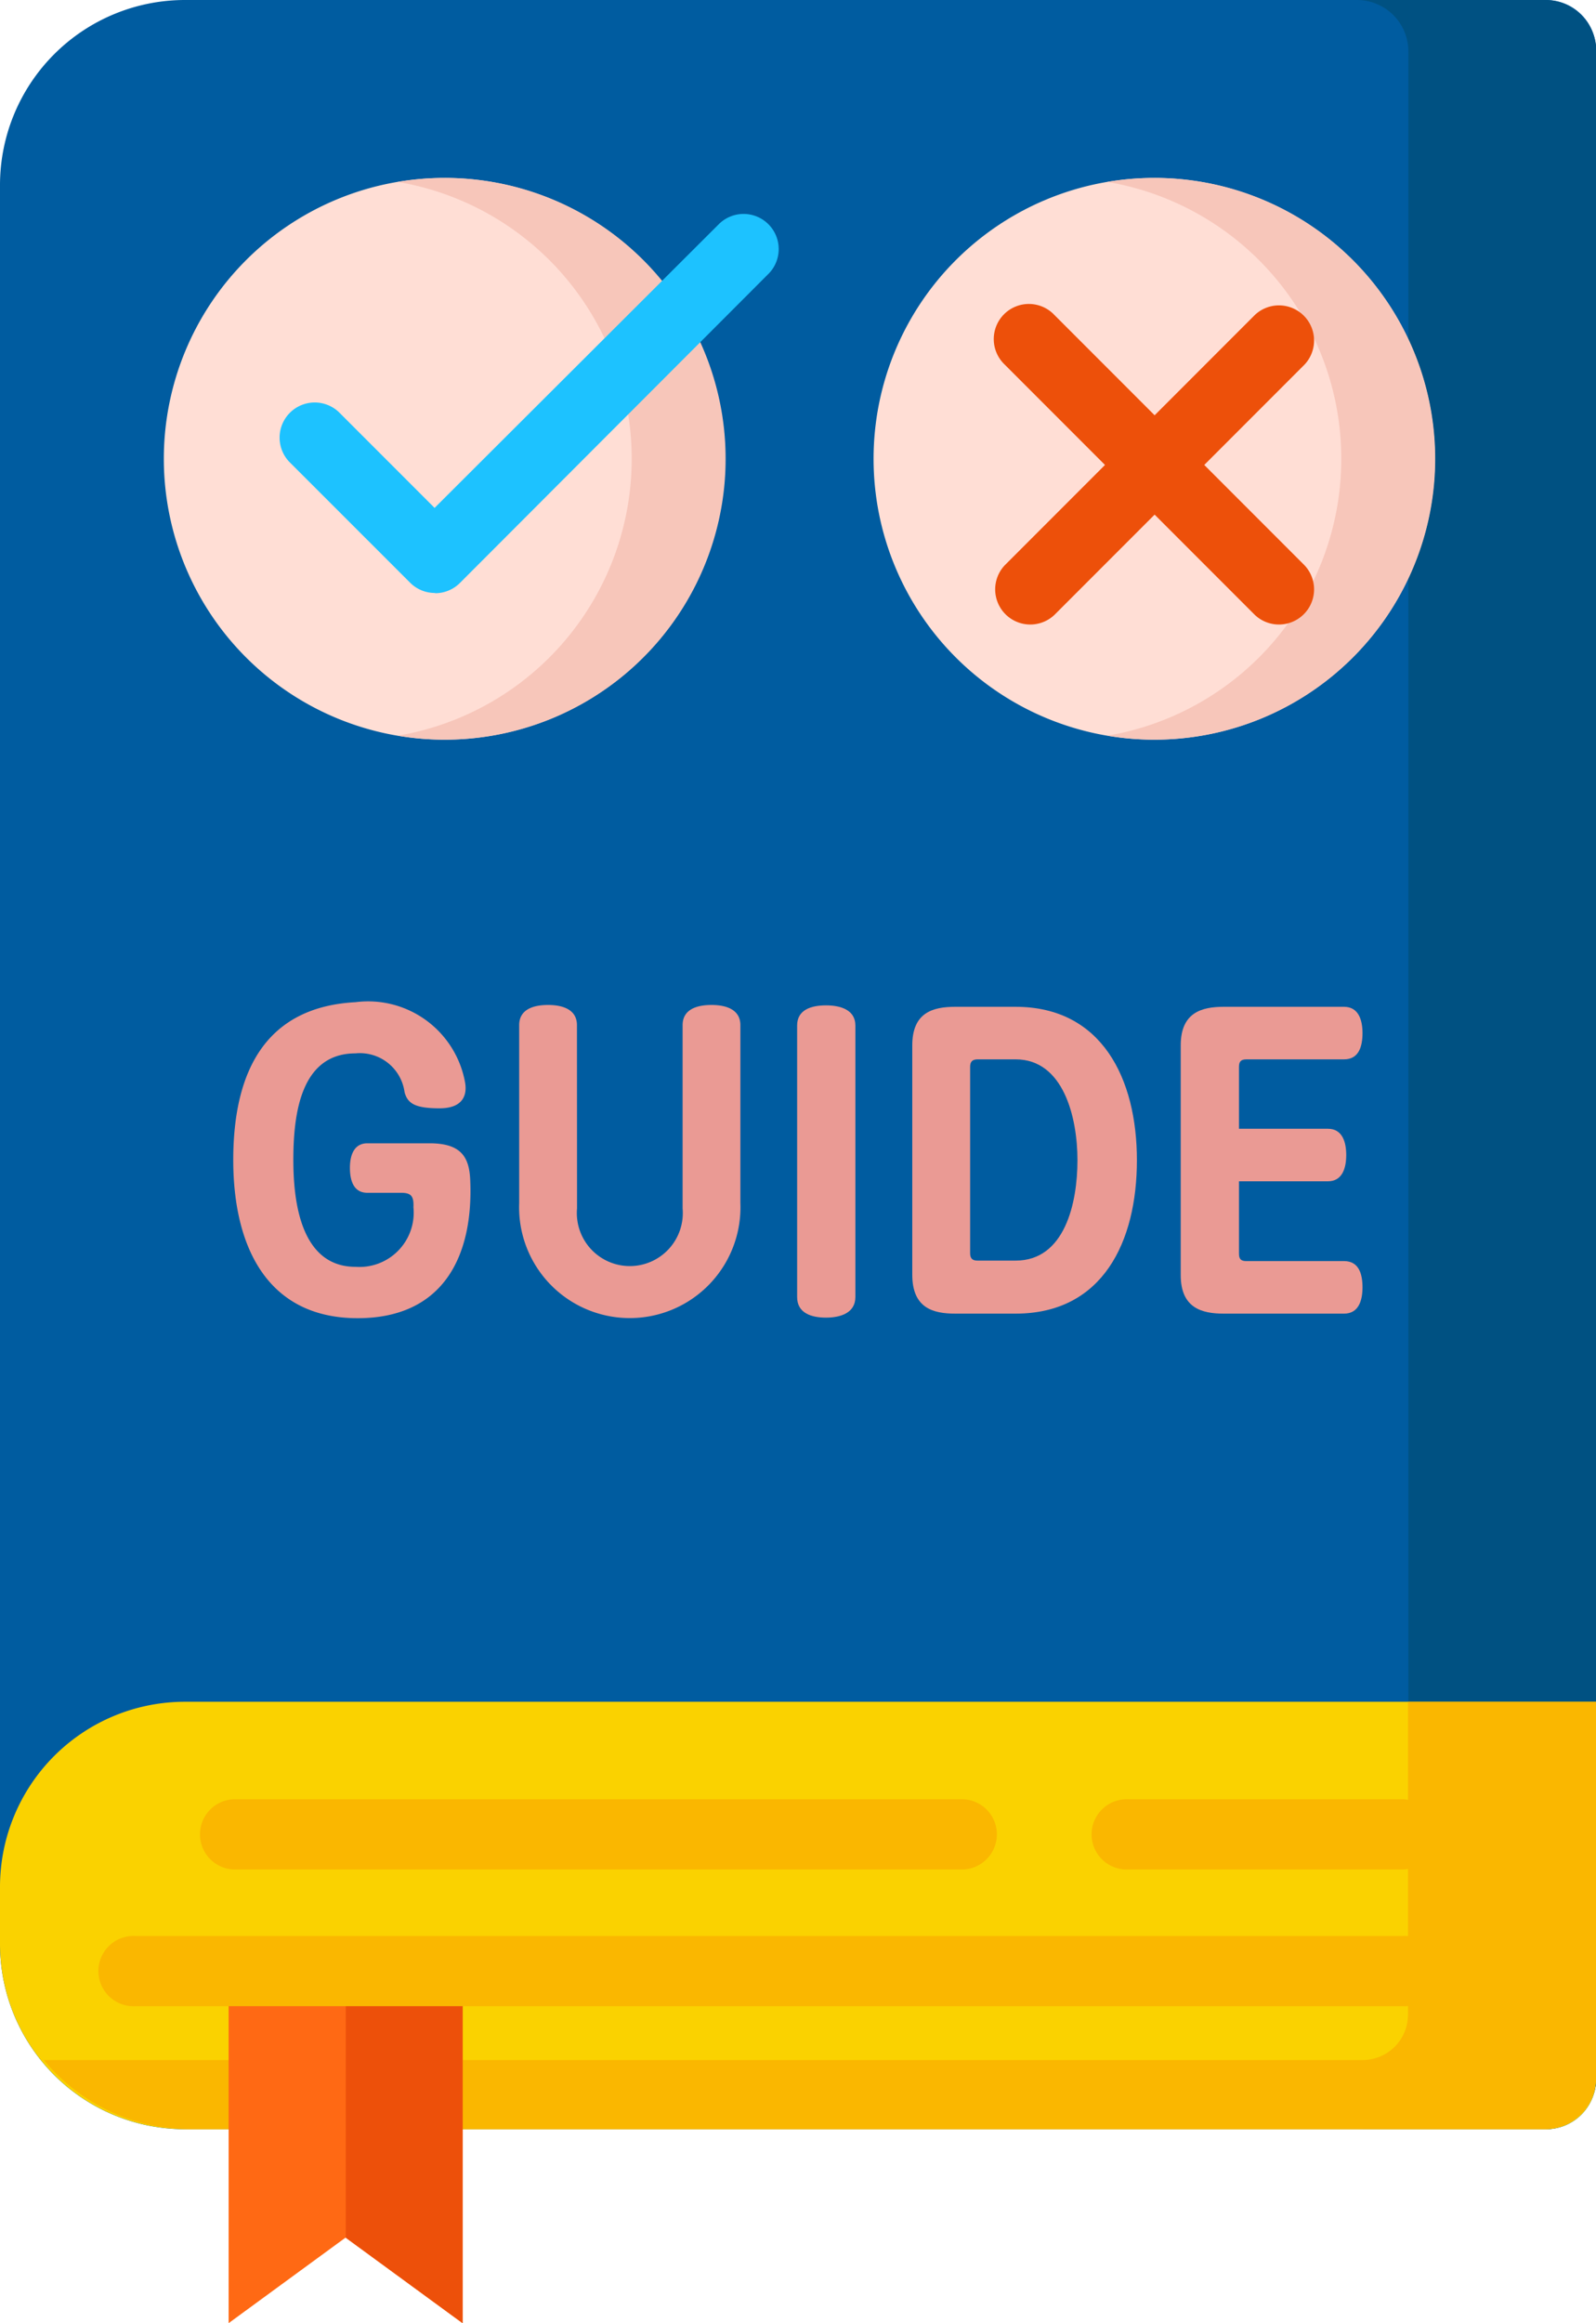 <svg xmlns="http://www.w3.org/2000/svg" width="20" height="29.09" viewBox="0 0 20 29.09">
  <g id="user_manual" transform="translate(0)">
    <path id="Path_333" data-name="Path 333" d="M19.375,26.662H2.318A2.318,2.318,0,0,1,0,24.344V2.318A2.318,2.318,0,0,1,2.318,0H19.375A.625.625,0,0,1,20,.625V26.037a.625.625,0,0,1-.625.625Zm0,0" transform="translate(0 0)" fill="#005ca0"/>
    <path id="Path_334" data-name="Path 334" d="M301.551,0H299.2a.645.645,0,0,1,.645.645V26.017a.645.645,0,0,1-.645.645h2.356a.645.645,0,0,0,.645-.645V.645A.645.645,0,0,0,301.551,0Zm0,0" transform="translate(-282.196)" fill="#005182"/>
    <path id="Path_335" data-name="Path 335" d="M19.375,380.418H2.318A2.318,2.318,0,0,1,0,378.1v-.716a2.318,2.318,0,0,1,2.318-2.318H20v4.727A.625.625,0,0,1,19.375,380.418Zm0,0" transform="translate(0 -353.757)" fill="#fad200"/>
    <path id="Path_336" data-name="Path 336" d="M53.337,397.407H44.189a.44.44,0,0,1,0-.879h9.148a.44.44,0,0,1,0,.879Zm0,0" transform="translate(-41.264 -373.998)" fill="#fab700"/>
    <path id="Path_337" data-name="Path 337" d="M245,397.407h-3.443a.44.44,0,1,1,0-.879H245a.44.44,0,0,1,0,.879Zm0,0" transform="translate(-227.417 -373.998)" fill="#fab700"/>
    <g id="Group_26" data-name="Group 26" transform="translate(2.925 12.547)">
      <path id="Path_338" data-name="Path 338" d="M53.016,224.148a.68.68,0,0,0,.724-.746c.006-.137-.027-.181-.154-.181h-.423c-.176,0-.219-.159-.219-.313s.049-.307.219-.307h.779c.4,0,.5.176.51.472.038.944-.34,1.718-1.411,1.718-1.125,0-1.559-.884-1.559-1.981,0-1.12.412-1.916,1.532-1.976a1.235,1.235,0,0,1,1.372,1c.033.176-.038.329-.318.329-.307,0-.4-.06-.439-.2a.565.565,0,0,0-.615-.488c-.686,0-.779.757-.779,1.334,0,.483.077,1.339.78,1.339Zm0,0" transform="translate(-51.484 -220.832)" fill="#ea9a94"/>
      <path id="Path_339" data-name="Path 339" d="M115.2,224.055a.664.664,0,1,0,1.323,0V221.76c0-.2.181-.253.362-.253s.362.055.362.253v2.228a1.387,1.387,0,1,1-2.772,0V221.76c0-.2.181-.253.362-.253s.362.055.362.253Zm0,0" transform="translate(-110.894 -221.47)" fill="#ea9a94"/>
      <path id="Path_340" data-name="Path 340" d="M176.539,225.168c0,.2-.187.258-.368.258s-.362-.055-.362-.258v-3.4c0-.2.181-.252.362-.252s.368.055.368.252Zm0,0" transform="translate(-168.745 -221.474)" fill="#ea9a94"/>
      <path id="Path_341" data-name="Path 341" d="M201.753,225.74c-.28,0-.538-.071-.538-.488v-2.871c0-.412.258-.483.538-.483h.757c1.081,0,1.52.9,1.52,1.921s-.428,1.921-1.52,1.921Zm.187-3.09v2.333c0,.071.033.093.093.093h.478c.615,0,.774-.719.774-1.257s-.176-1.263-.774-1.263h-.478C201.973,222.557,201.94,222.579,201.94,222.65Zm0,0" transform="translate(-192.708 -221.838)" fill="#ea9a94"/>
      <path id="Path_342" data-name="Path 342" d="M261.159,222.647v.774h1.114c.181,0,.23.165.23.329s-.049.329-.23.329h-1.114v.906c0,.071.028.093.093.093h1.224c.187,0,.231.164.231.329s-.049.329-.231.329h-1.509c-.275,0-.538-.071-.538-.483v-2.876c0-.412.263-.483.538-.483h1.509c.181,0,.231.165.231.329s-.044.329-.231.329h-1.224C261.187,222.553,261.159,222.575,261.159,222.647Zm0,0" transform="translate(-248.558 -221.834)" fill="#ea9a94"/>
    </g>
    <path id="Path_343" data-name="Path 343" d="M43.2,42.731a3.517,3.517,0,1,1-3.517-3.517A3.517,3.517,0,0,1,43.2,42.731Zm0,0" transform="translate(-34.113 -36.986)" fill="#ffded5"/>
    <path id="Path_344" data-name="Path 344" d="M199.721,42.731a3.517,3.517,0,1,1-3.517-3.517A3.517,3.517,0,0,1,199.721,42.731Zm0,0" transform="translate(-181.74 -36.986)" fill="#ffded5"/>
    <path id="Path_345" data-name="Path 345" d="M88.3,39.215a3.541,3.541,0,0,0-.588.05,3.516,3.516,0,0,1,0,6.934,3.517,3.517,0,1,0,.588-6.984Zm0,0" transform="translate(-82.727 -36.987)" fill="#f7c6ba"/>
    <path id="Path_346" data-name="Path 346" d="M244.819,39.215a3.543,3.543,0,0,0-.588.05,3.516,3.516,0,0,1,0,6.934,3.517,3.517,0,1,0,.588-6.984Zm0,0" transform="translate(-230.354 -36.987)" fill="#f7c6ba"/>
    <path id="Path_347" data-name="Path 347" d="M63.486,51.726a.438.438,0,0,1-.311-.129l-1.515-1.514a.44.44,0,0,1,.622-.622l1.2,1.2L67.052,47.1a.44.44,0,0,1,.622.622L63.8,51.6a.438.438,0,0,1-.311.129Zm0,0" transform="translate(-58.036 -44.301)" fill="#1dc2ff"/>
    <path id="Path_348" data-name="Path 348" d="M221.966,69.154l1.256-1.256a.44.44,0,0,0-.622-.622l-1.256,1.256-1.256-1.256a.44.44,0,1,0-.622.622l1.256,1.256-1.256,1.256a.44.44,0,0,0,.622.622l1.256-1.256,1.256,1.256a.44.44,0,0,0,.622-.622Zm0,0" transform="translate(-206.875 -63.332)" fill="#ed500a"/>
    <path id="Path_349" data-name="Path 349" d="M26.759,375.066v3.917a.568.568,0,0,1-.568.568H9.664a2.386,2.386,0,0,0,1.842.867H28.47a.645.645,0,0,0,.645-.645v-4.707H26.759Zm0,0" transform="translate(-9.115 -353.756)" fill="#fab700"/>
    <path id="Path_350" data-name="Path 350" d="M53.4,438.822l-1.465-1.071-1.465,1.071v-4.408H53.4Zm0,0" transform="translate(-47.605 -409.732)" fill="#ff6914"/>
    <path id="Path_351" data-name="Path 351" d="M76.258,434.414v3.337l1.465,1.071v-4.408Zm0,0" transform="translate(-71.925 -409.732)" fill="#ed500a"/>
    <path id="Path_352" data-name="Path 352" d="M38.405,427.558H22.517a.44.44,0,1,1,0-.879H38.405a.44.44,0,1,1,0,.879Zm0,0" transform="translate(-20.823 -402.437)" fill="#fab700"/>
  </g>
</svg>
